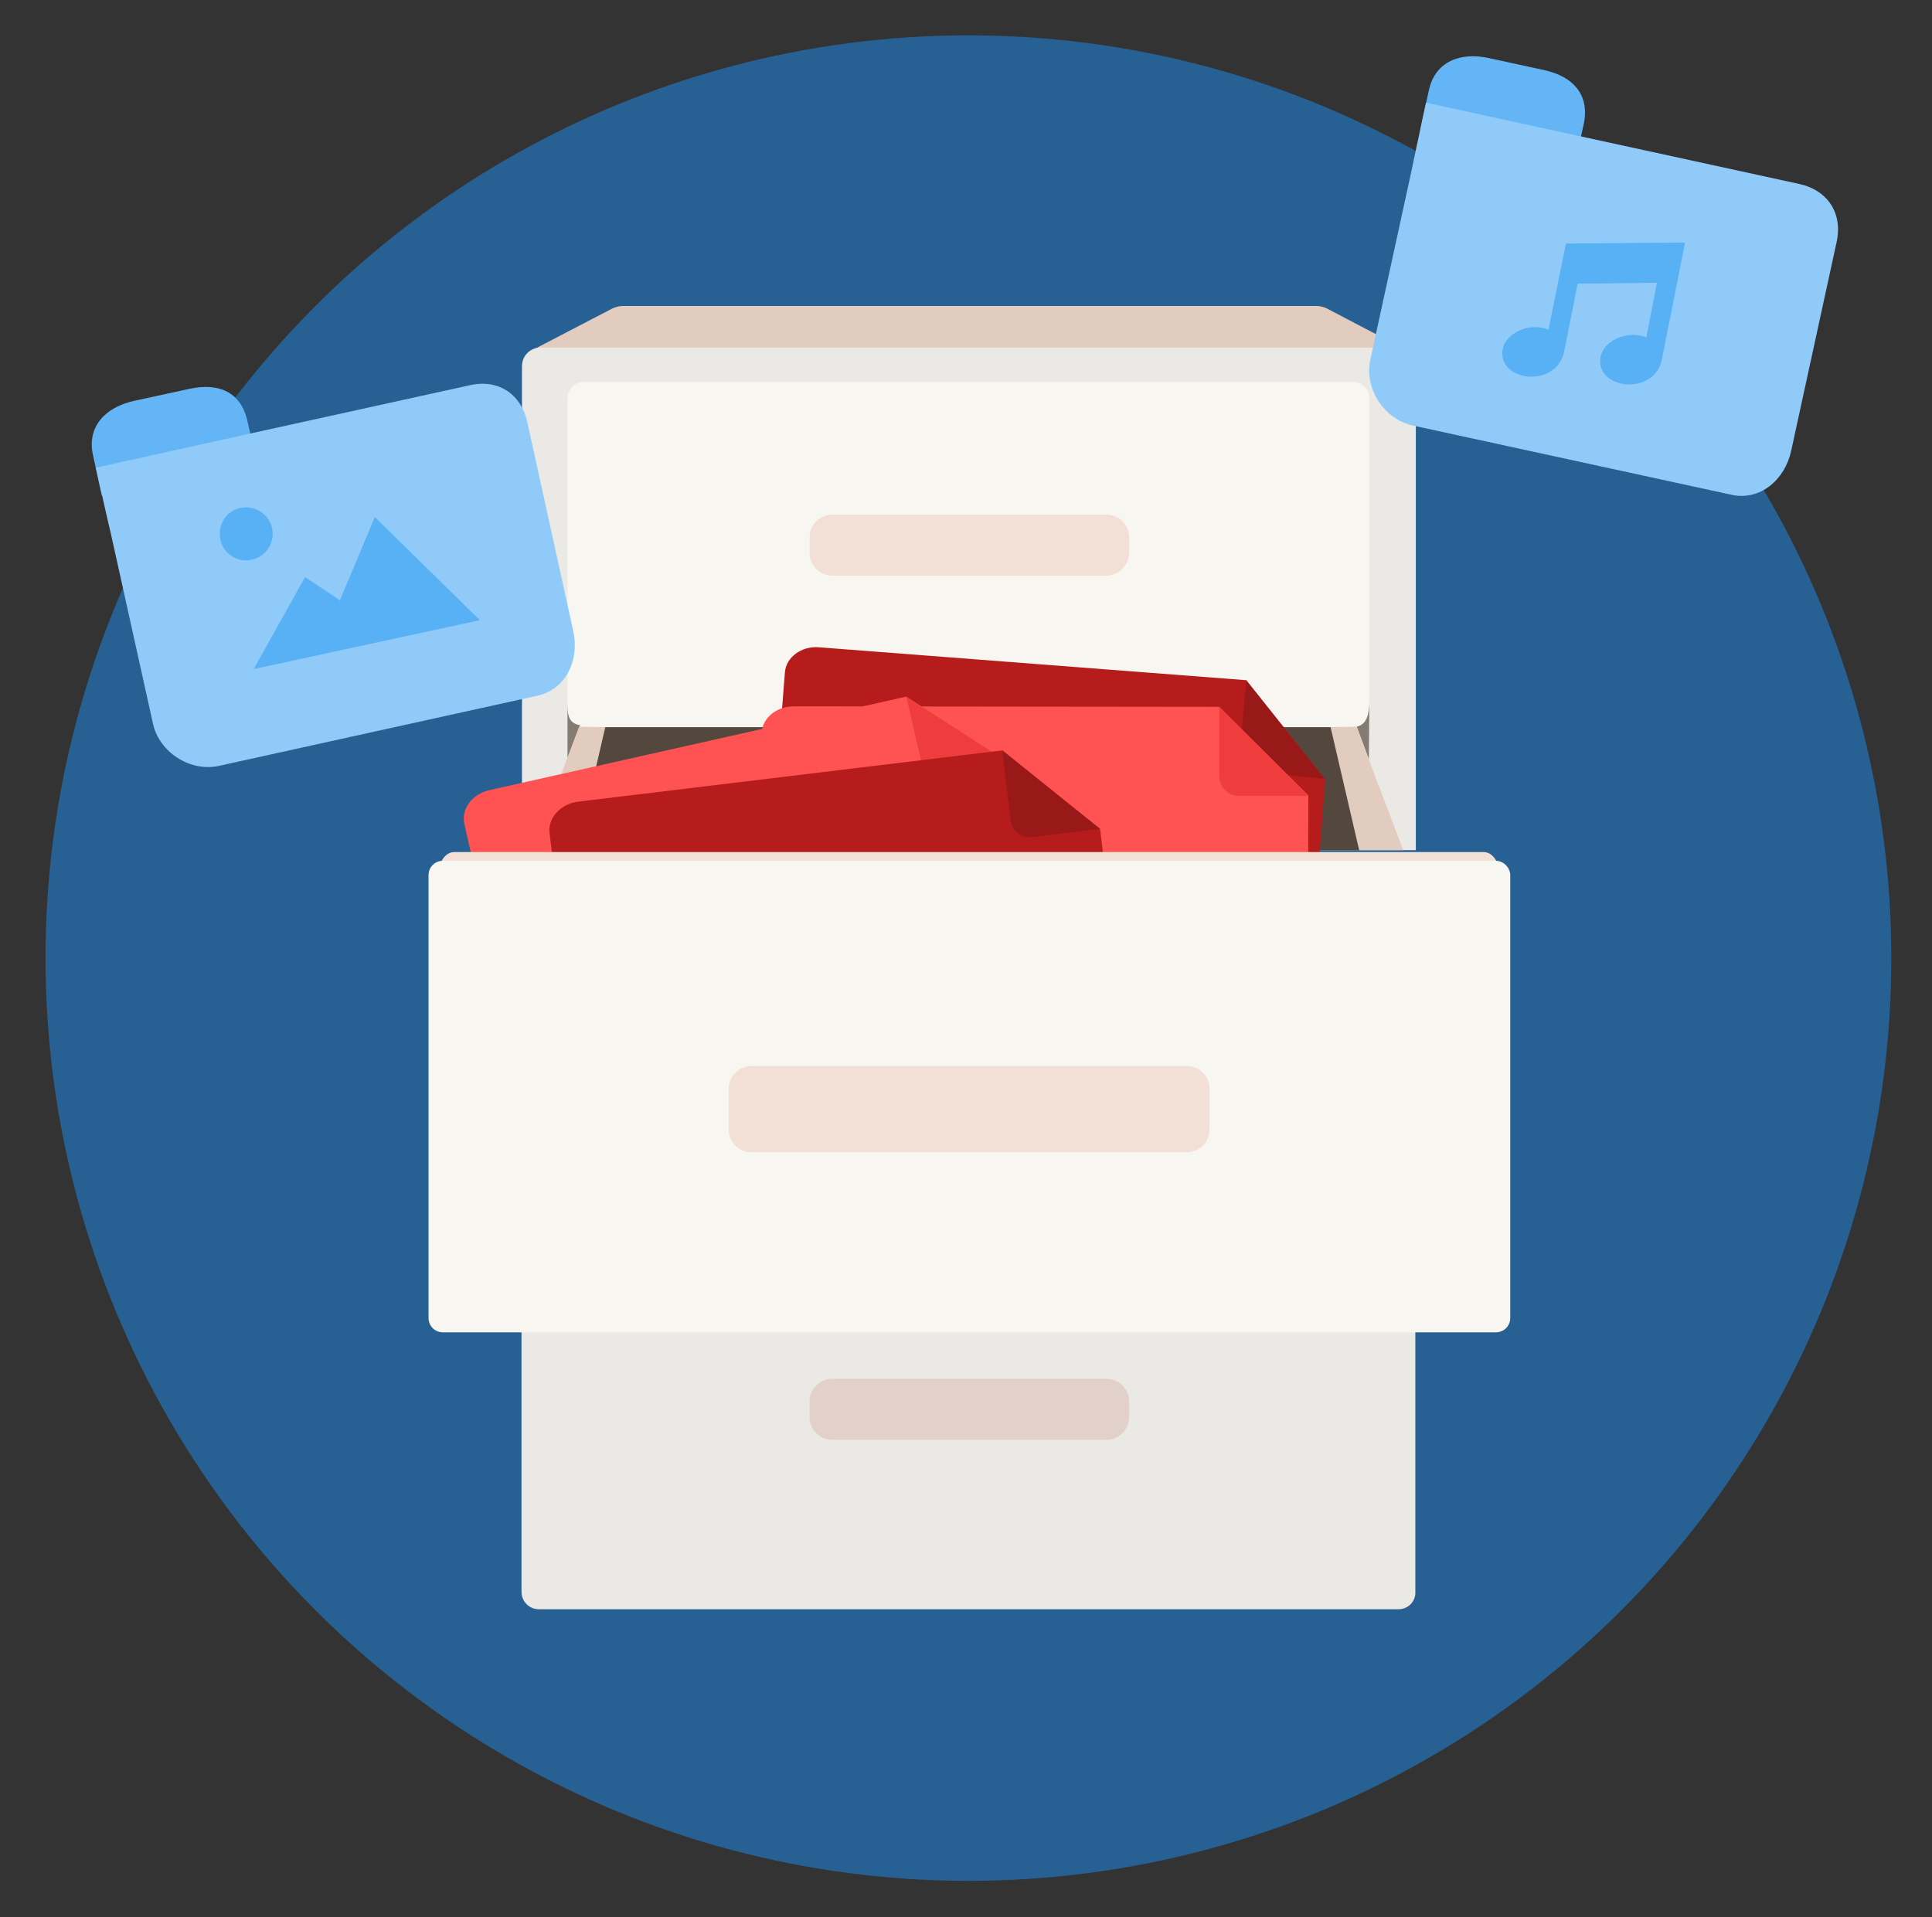 <?xml version="1.0" encoding="utf-8"?>
<!-- Generator: Adobe Illustrator 21.0.0, SVG Export Plug-In . SVG Version: 6.00 Build 0)  -->
<svg version="1.1" id="Layer_1" xmlns="http://www.w3.org/2000/svg" xmlns:xlink="http://www.w3.org/1999/xlink" x="0px" y="0px"
	 viewBox="0 0 399 396" style="enable-background:new 0 0 399 396;" xml:space="preserve">
<rect x="0" y="0" width="399" height="396" fill="#333333" stroke="none"/>
<style type="text/css">
	.st0{opacity:0.54;fill:#1E88E5;}
	.st1{fill:#E2CCBF;}
	.st2{fill:#EAE9E5;}
	.st3{fill:#F7F6F1;}
	.st4{fill:#F2E0D6;}
	.st5{fill:#E2D1C9;}
	.st6{fill:#847B72;}
	.st7{fill:#54473E;}
	.st8{fill:#B71C1C;}
	.st9{fill:#991919;}
	.st10{fill:#FF5252;}
	.st11{fill:#EF3C3C;}
	.st12{fill:#64B5F6;}
	.st13{fill:#90CAF9;}
	.st14{opacity:0.5;fill:#2196F3;}
	.st15{fill:#F2E0D7;}
</style>
<circle class="st0" cx="200" cy="197.9" r="190.6"/>
<path class="st1" d="M109.4,72.6l181.2-0.2L274,63.7c-0.6-0.3-1.4-0.5-2.1-0.5H128.6c-0.7,0-1.4,0.2-2.1,0.5L109.4,72.6z"/>
<path class="st2" d="M288.6,71.8h-177c-2.1,0-3.8,1.7-3.8,3.8v100h184.6v-100C292.4,73.5,290.7,71.8,288.6,71.8z"/>
<path class="st3" d="M279.5,150.2h-159c-1.8,0-3.3-1.5-3.3-3.3V82.2c0-1.8,1.5-3.3,3.3-3.3h159c1.8,0,3.3,1.5,3.3,3.3v64.6
	C282.8,148.7,281.3,150.2,279.5,150.2z"/>
<path class="st2" d="M288.8,332.4H111.3c-2,0-3.6-1.6-3.6-3.6v-55.5h184.6v55.5C292.4,330.8,290.8,332.4,288.8,332.4z"/>
<path class="st4" d="M228.5,118.9h-56.6c-2.6,0-4.7-2.1-4.7-4.7V111c0-2.6,2.1-4.7,4.7-4.7h56.6c2.6,0,4.7,2.1,4.7,4.7v3.2
	C233.1,116.8,231,118.9,228.5,118.9z"/>
<path class="st5" d="M228.5,297.4h-56.6c-2.6,0-4.7-2.1-4.7-4.7v-3.2c0-2.6,2.1-4.7,4.7-4.7h56.6c2.6,0,4.7,2.1,4.7,4.7v3.2
	C233.1,295.4,231,297.4,228.5,297.4z"/>
<path class="st6" d="M117.2,145.3v11.3l2.6-6.8C117.5,149.4,117.2,147.9,117.2,145.3z"/>
<path class="st6" d="M282.8,144.6l-0.1,12.2l-2.5-6.7C282.4,149.6,282.8,147.3,282.8,144.6z"/>
<polyline class="st1" points="280.1,150.1 274.8,150.2 280.7,175.6 289.8,175.6 280.1,150.1 "/>
<polyline class="st1" points="119.6,150.1 125,150.2 119.1,175.6 110,175.6 119.6,150.1 "/>
<polygon class="st7" points="274.8,150.2 280.7,175.6 119.1,175.6 125,150.2 "/>
<line class="st8" x1="273.7" y1="161" x2="273.7" y2="160.9"/>
<path class="st8" d="M257.4,140.5l-88.3-6.8c-3.6-0.3-6.8,2.1-7,5.2l-5.1,65l35.8,32.6l68,5.2c3.6,0.3,6.8-2.1,7-5.2l5.9-75.5"/>
<path class="st9" d="M259.6,159.5l14,1.4l-16.2-20.3L256,155C255.7,157.2,257.4,159.2,259.6,159.5z"/>
<path class="st10" d="M251.8,146l18.4,18.3L270,241c0,3.2-3,5.7-6.6,5.7l-68.2-0.1l-38.1-29.8l0.2-65.2c0-3.2,3-5.7,6.6-5.7
	L251.8,146z"/>
<path class="st11" d="M255.9,164.4h14.3l-18.4-18.4v14.3C251.8,162.5,253.6,164.4,255.9,164.4z"/>
<g>
	<g>
		<g>
			<g>
				<path class="st10" d="M209,158l11.5,51l-30.7,37.4l-66.5,15c-3.5,0.8-7-1.1-7.7-4.2l-19.7-87c-0.7-3.1,1.6-6.2,5.2-7l86-19.3"/>
			</g>
		</g>
	</g>
	<path class="st11" d="M195.2,161.1L209,158l-21.8-14.1l3.2,14.1C190.8,160.2,193,161.6,195.2,161.1z"/>
</g>
<g>
	<g>
		<path class="st12" d="M53,95.2L21,102.3L19.2,94c-1.3-5.9,2.6-9.9,8.5-11.2l11.5-2.5C45.2,79,49.8,81,51.1,87L53,95.2z"/>
		<path class="st13" d="M19.8,96.6l2.2,9.8l1,4.3l8.6,38.8c1.3,5.9,7.7,10,13.6,8.7l65.8-14.5c5.9-1.3,8.7-7.4,7.4-13.3l-9.5-43.2
			c-1.3-5.9-6.1-9-12-7.6l-45,9.9L19.8,96.6z"/>
	</g>
	<polygon class="st14" points="52.4,138.2 99.1,128.1 77.4,106.8 70.2,124 63,119.2 	"/>
	<path class="st14" d="M49.7,104.9c-3,0.6-4.8,3.5-4.2,6.5c0.6,3,3.6,4.9,6.5,4.2c3-0.6,4.8-3.6,4.2-6.5
		C55.6,106.2,52.6,104.3,49.7,104.9z"/>
</g>
<g>
	<g>
		<g>
			<path class="st12" d="M325.3,33.8l-32-6.9l1.8-8.3c1.3-5.9,6.5-7.9,12.4-6.6l11.5,2.5c5.9,1.3,9.3,5.1,8.1,11L325.3,33.8z"/>
			<path class="st13" d="M294.5,21.2l-2.1,9.8l-0.9,4.3L283,74.3c-1.3,5.9,2.8,12.3,8.8,13.6l65.8,14.3c5.9,1.3,11-3.1,12.3-9
				l9.4-43.2c1.3-5.9-1.8-10.7-7.7-12l-45-9.8L294.5,21.2z"/>
		</g>
	</g>
	<path id="audio-7-icon_1_" class="st14" d="M348,50.1l-24.6,0.2l-3.6,17.8c-4.5-1.8-10.1,1.3-9.5,5.5c0.8,5.5,11.3,6,12.7-0.9
		c0.6-2.8,2.8-14.1,2.8-14.1l16.4-0.2L340,69.7c-4.5-1.8-10.1,1.3-9.5,5.5c0.8,5.5,11.3,6,12.7-0.9C343.7,71.8,348,50.1,348,50.1z"
		/>
</g>
<g>
	<g>
		<g>
			<g>
				<path class="st8" d="M227.2,171.3l6.3,52l-34.4,34.1l-67.7,8.1c-3.6,0.4-6.8-1.8-7.2-4.9l-10.7-88.5c-0.4-3.1,2.2-6,5.8-6.5
					L207,155"/>
			</g>
		</g>
	</g>
	<path class="st9" d="M213.2,172.9l14-1.7L207,155l1.7,14.4C208.9,171.6,211,173.2,213.2,172.9z"/>
</g>
<path class="st15" d="M309.5,179.1H90.8c0.3-1.8,1.6-3.1,3-3.1h212.6c1.4,0,2.6,1.2,3,2.9"/>
<path class="st3" d="M308.9,177.8H91.5c-1.7,0-3,1.3-3,3v91.4c0,1.7,1.3,3,3,3h217.4c1.7,0,3-1.3,3-3v-91.4
	C311.9,179.2,310.5,177.8,308.9,177.8z"/>
<path class="st4" d="M245.1,238h-89.9c-2.6,0-4.7-2.1-4.7-4.7v-8.4c0-2.6,2.1-4.7,4.7-4.7h89.9c2.6,0,4.7,2.1,4.7,4.7v8.4
	C249.8,235.9,247.7,238,245.1,238z"/>
</svg>
